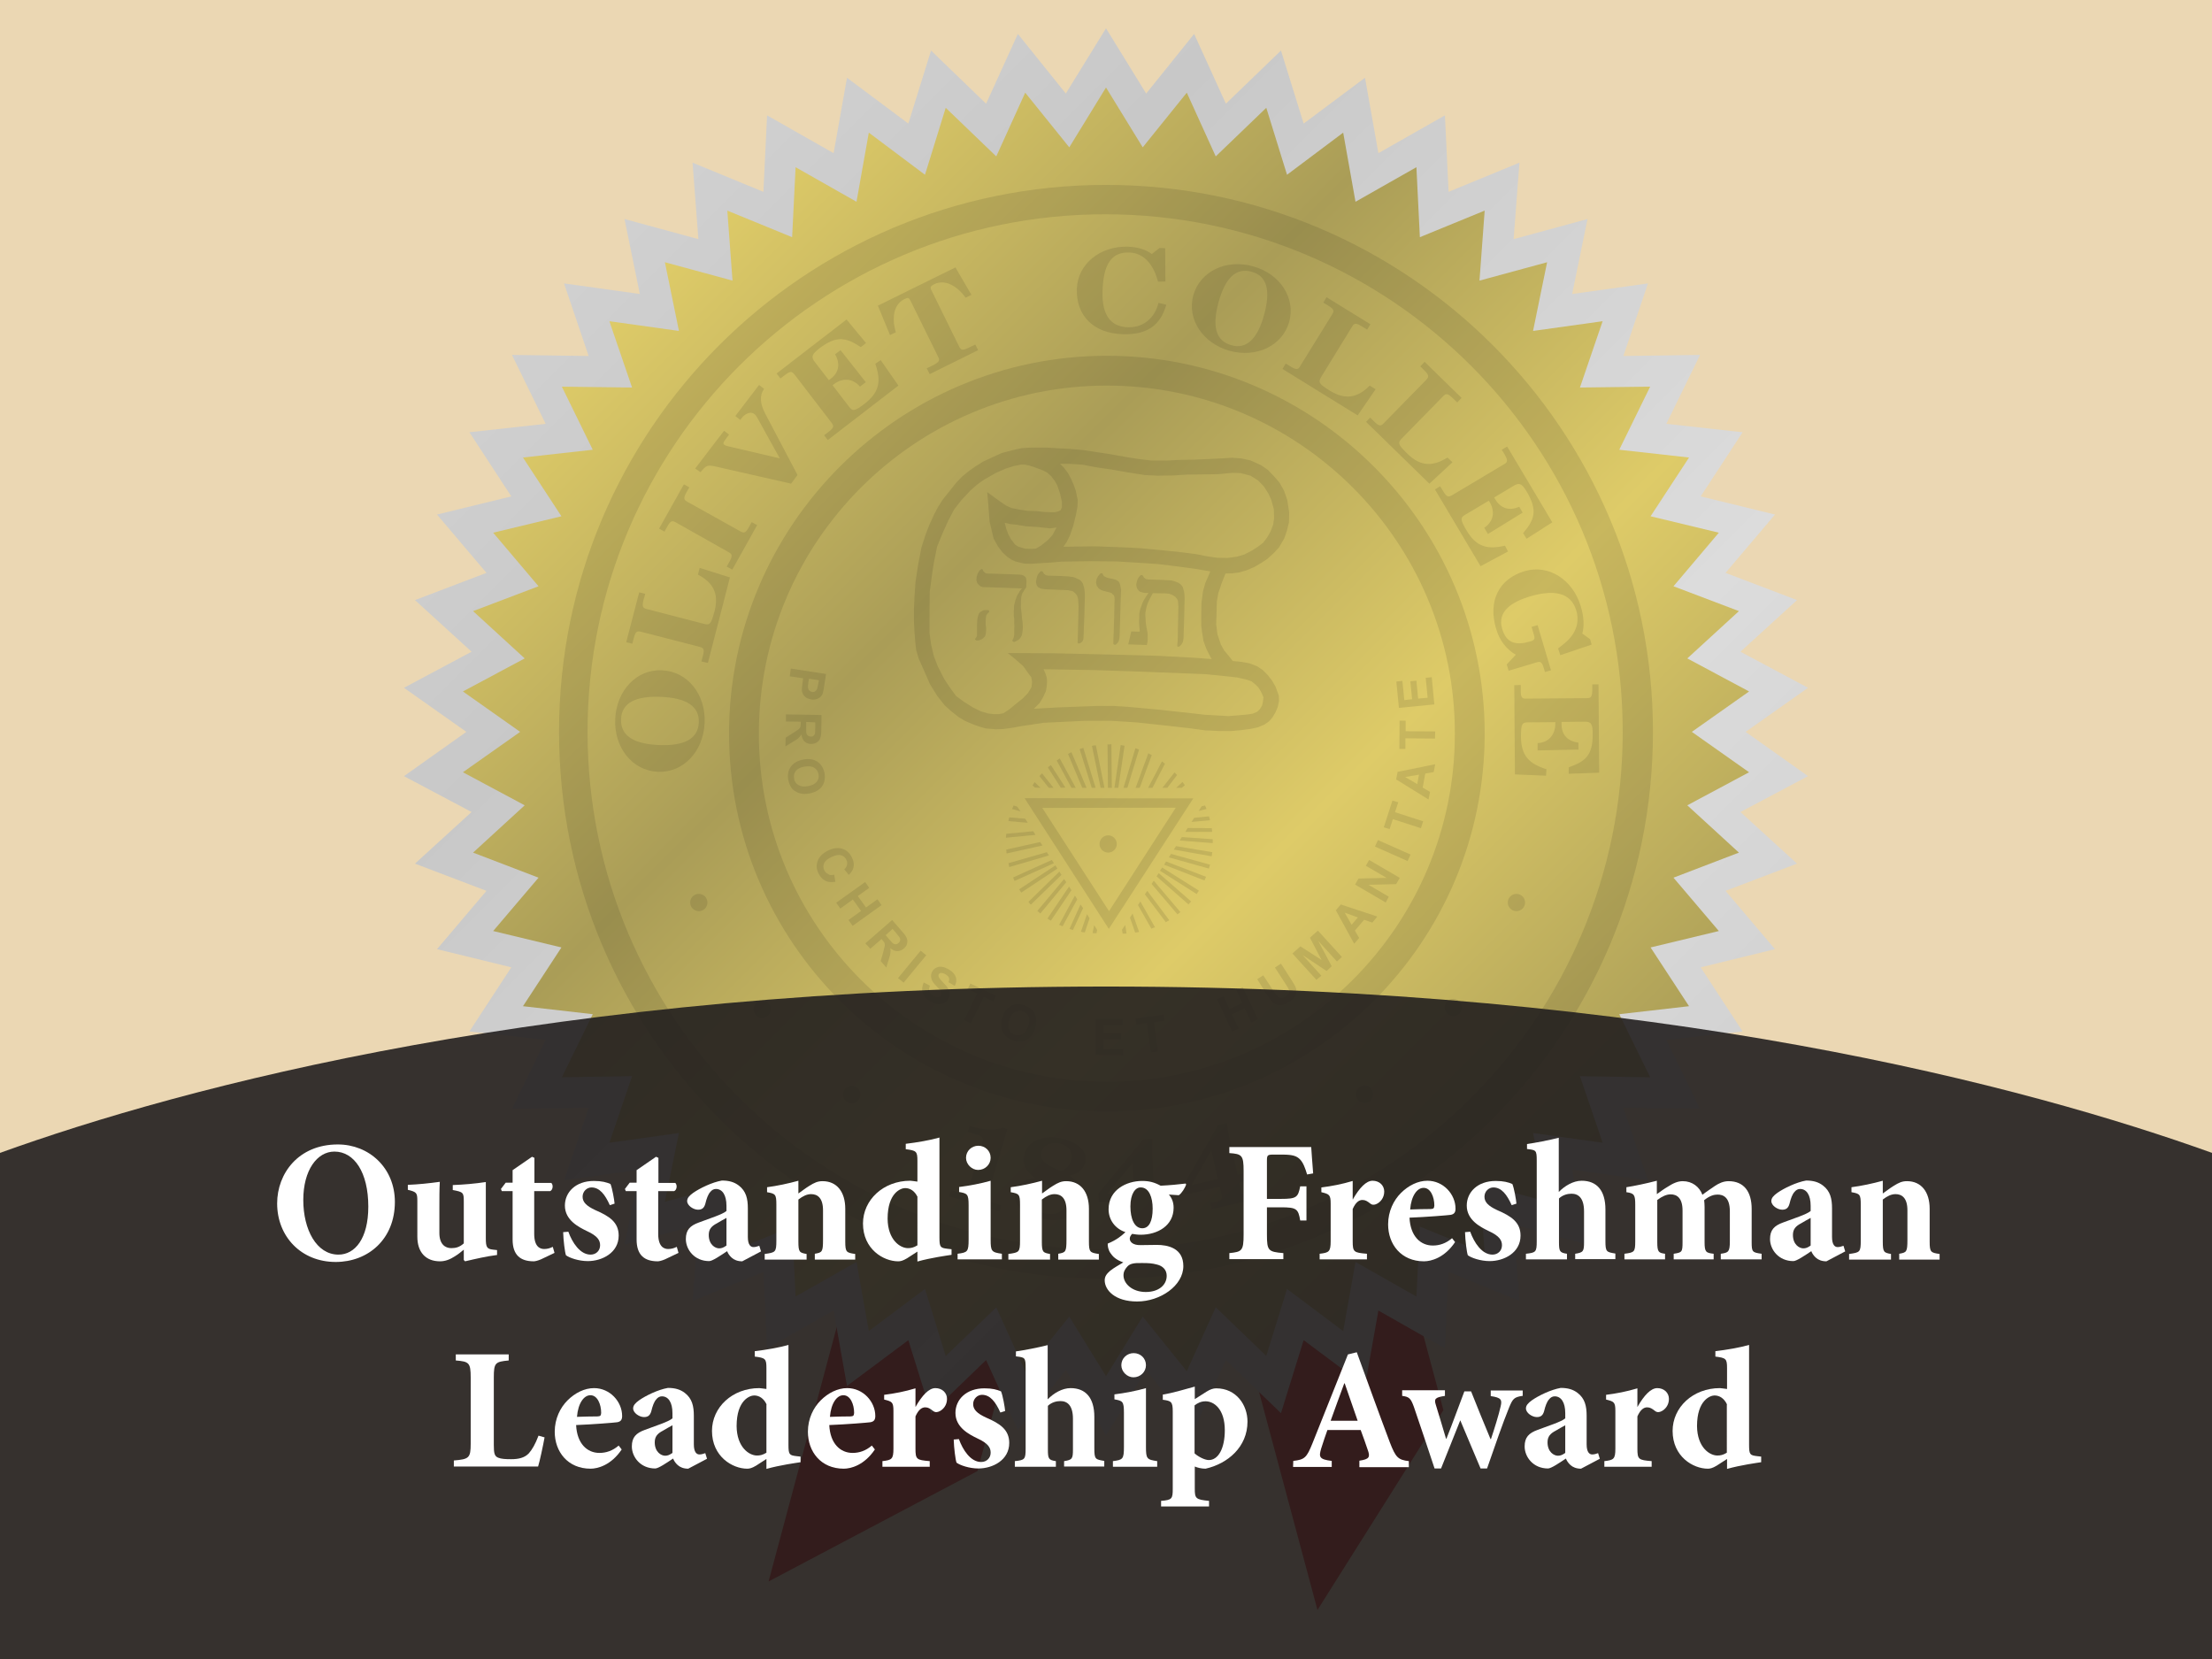 <?xml version="1.0" encoding="utf-8"?>
<!-- Generator: Adobe Illustrator 18.0.0, SVG Export Plug-In . SVG Version: 6.00 Build 0)  -->
<!DOCTYPE svg PUBLIC "-//W3C//DTD SVG 1.1//EN" "http://www.w3.org/Graphics/SVG/1.1/DTD/svg11.dtd">
<svg version="1.1" id="Layer_1" xmlns="http://www.w3.org/2000/svg" xmlns:xlink="http://www.w3.org/1999/xlink" x="0px" y="0px"
	 viewBox="0 0 1024 768" enable-background="new 0 0 1024 768" xml:space="preserve">
<rect fill="#EBD7B3" width="1024" height="768"/>
<polygon fill="#C80000" points="355.8,732.1 506.6,169.2 584.1,190 452.5,681 "/>
<polygon fill="#C80000" points="609.9,745.3 459.1,182.5 536.7,161.7 668.2,652.8 "/>
<linearGradient id="SVGID_1_" gradientUnits="userSpaceOnUse" x1="139.966" y1="-33.223" x2="863.372" y2="690.183">
	<stop  offset="0" style="stop-color:#DCDCDC"/>
	<stop  offset="0.33" style="stop-color:#C8C8C8"/>
	<stop  offset="0.66" style="stop-color:#DCDCDC"/>
	<stop  offset="1" style="stop-color:#C8C8C8"/>
</linearGradient>
<polygon fill="url(#SVGID_1_)" points="805.7,301.7 831.9,277.8 798.8,265.2 821.7,238.2 787.3,229.8 806.7,200.1 771.4,196.2 
	787,164.3 751.5,164.8 762.9,131.2 727.8,136.1 734.9,101.4 700.7,110.7 703.4,75.3 670.6,88.8 668.9,53.4 638.1,70.9 631.9,36 
	603.5,57.2 593,23.4 567.5,48 552.8,15.7 530.6,43.3 512,13.1 493.4,43.3 471.2,15.7 456.5,48 431,23.4 420.5,57.2 392.1,36 
	385.9,70.9 355.1,53.4 353.4,88.8 320.6,75.3 323.3,110.7 289.1,101.4 296.2,136.1 261.1,131.2 272.5,164.8 237,164.3 252.6,196.2 
	217.3,200.1 236.7,229.8 202.3,238.2 225.2,265.2 192.1,277.8 218.3,301.7 187,318.4 215.9,338.8 187,359.3 218.3,375.9 
	192.1,399.8 225.2,412.4 202.3,439.4 236.7,447.8 217.3,477.5 252.6,481.4 237,513.3 272.5,512.8 261.1,546.4 296.2,541.5 
	289.1,576.2 323.3,566.9 320.6,602.3 353.4,588.8 355.1,624.2 385.9,606.7 392.1,641.6 420.5,620.4 431,654.2 456.5,629.6 
	471.2,661.9 493.4,634.3 512,664.5 530.6,634.3 552.8,661.9 567.5,629.6 593,654.2 603.5,620.4 631.9,641.6 638.1,606.7 
	668.9,624.2 670.6,588.8 703.4,602.3 700.7,566.9 734.9,576.2 727.8,541.5 762.9,546.4 751.5,512.8 787,513.3 771.4,481.4 
	806.7,477.5 787.3,447.8 821.7,439.4 798.8,412.4 831.9,399.8 805.7,375.9 837,359.3 808.1,338.8 837,318.4 "/>
<linearGradient id="SVGID_2_" gradientUnits="userSpaceOnUse" x1="301.167" y1="127.977" x2="722.833" y2="549.644">
	<stop  offset="0" style="stop-color:#DECB68"/>
	<stop  offset="0.33" style="stop-color:#AA9D57"/>
	<stop  offset="0.66" style="stop-color:#DECB68"/>
	<stop  offset="1" style="stop-color:#AA9D57"/>
</linearGradient>
<polygon fill="url(#SVGID_2_)" points="512,40.5 529,68.2 549.4,42.9 562.8,72.4 586.2,49.9 595.8,80.9 621.8,61.4 627.5,93.4 
	655.7,77.4 657.3,109.8 687.3,97.5 684.9,129.9 716.2,121.4 709.7,153.2 741.9,148.7 731.4,179.4 763.9,179 749.6,208.2 
	781.9,211.8 764.1,239 795.7,246.6 774.7,271.4 805,282.9 781.1,304.8 809.7,320.1 783.2,338.8 809.7,357.5 781.1,372.8 805,394.7 
	774.7,406.3 795.7,431 764.1,438.6 781.9,465.8 749.6,469.5 763.9,498.7 731.4,498.2 741.9,529 709.7,524.5 716.2,556.3 
	684.9,547.8 687.3,580.1 657.3,567.8 655.7,600.2 627.5,584.2 621.8,616.2 595.8,596.7 586.2,627.7 562.8,605.2 549.4,634.8 
	529,609.5 512,637.1 495,609.5 474.6,634.8 461.2,605.2 437.8,627.7 428.2,596.7 402.2,616.2 396.5,584.2 368.3,600.2 366.7,567.8 
	336.7,580.1 339.1,547.8 307.8,556.3 314.3,524.5 282.1,529 292.6,498.2 260.1,498.7 274.4,469.5 242.1,465.8 259.9,438.6 
	228.3,431 249.3,406.3 219,394.7 242.9,372.8 214.3,357.5 240.8,338.8 214.3,320.1 242.9,304.8 219,282.9 249.3,271.4 228.3,246.6 
	259.9,239 242.1,211.8 274.4,208.2 260.1,179 292.6,179.4 282.1,148.7 314.3,153.2 307.8,121.4 339.1,129.9 336.7,97.5 366.7,109.8 
	368.3,77.4 396.5,93.4 402.2,61.4 428.2,80.9 437.8,49.9 461.2,72.4 474.6,42.9 495,68.2 "/>
<g opacity="0.1">
	<path d="M503,138.3c-0.1,0-0.2,0-0.4,0c0.2,0.2,0,0,0.2,0.2c0,0.1,0,0.1,0,0.2c0.1,0,0.1,0,0.2,0C503,138.6,503,138.4,503,138.3z"
		/>
	<path d="M593.8,136.1c0,0.1,0,0.2,0,0.4c0.1,0,0.1,0,0.2,0c0-0.1,0-0.2,0-0.4C594,136.1,593.9,136.1,593.8,136.1z"/>
	<path d="M655,418.2c0.3,0.4,0.4,0.4,0.4,0.4C655.5,418.4,655,418.2,655,418.2z"/>
	<path d="M318.6,496.7c0,0.2,0,0.4,0,0.6c0.1,0,0.1,0,0.2,0c0-0.2,0-0.4,0-0.6C318.7,496.7,318.7,496.7,318.6,496.7z"/>
	<circle cx="323.5" cy="417.8" r="4"/>
	<circle cx="352.8" cy="467.2" r="4"/>
	<circle cx="394.3" cy="506.7" r="4"/>
	<circle cx="631.7" cy="506.6" r="4"/>
	<circle cx="672.8" cy="466.4" r="4"/>
	<circle cx="702" cy="417.8" r="4"/>
	<g>
		<path d="M440.3,551l3.8,1.1c3.1,0.9,3.7,0.4,4.2-1.5l6.5-21.8c0.6-1.9,0.4-2.7-2.7-3.6L448,524l0.8-2.7c6.5,1.8,11,2.2,15.6,0.8
			l1.9,0.6l-9.1,30.6c-0.6,1.9-0.4,2.6,2.7,3.6l3.6,1.1l-0.8,2.7l-23.3-6.9L440.3,551z"/>
		<path d="M469.9,552.1c0.9-4.3,4.9-6.4,9.1-6.7l0.1-0.1c-4.5-3.1-5.7-6.8-5-10.4c1.5-7.3,9.4-9.4,16.7-8
			c8.4,1.7,12.6,6.1,11.7,10.8c-0.8,3.8-4,6.1-7.5,6.5l0,0.1c4.2,2.5,7.4,5.8,6.3,11.7c-1.4,6.8-8.9,10.2-18.2,8.3
			C473.6,562.4,468.7,558,469.9,552.1z M482.7,547.5c-2.4,0.8-4.6,2.9-5.2,6c-0.8,4.1,1.7,7.3,6.3,8.3c4.4,0.9,8.8-0.3,9.7-4.6
			c0.7-3.3-1.7-5.2-5.6-7L482.7,547.5z M482.1,533.6c-0.6,2.9,1.1,5.4,9,8.5c2.7-0.7,4.4-3.1,4.9-5.5c0.7-3.4-1.5-6.4-5.5-7.2
			C487.1,528.8,483,529.5,482.1,533.6z"/>
		<path d="M508.7,556.5l-0.2-4.1l20.8-25l4.2-0.2c-0.1,2.5-0.2,5-0.1,7.5l0.8,17l6.1-0.3l0.2,3.6l-6.1,0.3l0.2,3.8
			c0.1,2,0.5,2.6,3.7,2.5l1.6-0.1l0.1,2.9l-20.3,1l-0.1-2.9l2.2-0.1c3.3-0.2,3.6-0.8,3.5-2.8l-0.2-3.8L508.7,556.5z M512.5,552.7
			l12.5-0.6l-0.7-13.6l-0.1,0L512.5,552.7z"/>
		<path d="M548.6,553l-0.9-4l16.2-28.2l4.1-0.9c0.3,2.5,0.7,5,1.2,7.4l3.7,16.6l6-1.3l0.8,3.5l-6,1.3l0.8,3.7c0.4,2,0.9,2.5,4.1,1.8
			l1.6-0.4l0.6,2.8l-19.8,4.4l-0.6-2.8l2.1-0.5c3.2-0.7,3.4-1.4,3-3.4l-0.8-3.7L548.6,553z M551.6,548.6l12.2-2.7l-3-13.3l-0.1,0
			L551.6,548.6z"/>
		<g>
			<path d="M704,317.1l0,2.7c0,3.3,0.7,3.7,2.7,3.6l27.7-0.2c2,0,2.7-0.4,2.7-3.7l0-2.7l2.9,0l0.3,40.9l-14.1,0.5l0-3
				c7.9-2.7,11.2-5.7,11.1-15.5c0-4.7-0.8-5.7-3.9-5.6l-10.5,0.1l0,1.2c0,5,3.1,7.8,7.8,8.4l0,3.2l-18.9,0.4l0-3.4
				c5-0.2,8.2-3.8,8.2-9l0-0.7l-12.4,0.1c-3,0-3.5,0.5-3.5,6.8c0.1,8.8,3.9,12.4,11.8,14.9l-0.2,3l-14.4-0.6l-0.3-41.3L704,317.1z"
				/>
			<path d="M721.3,300.2l3-2.4c5.7-4.7,6.9-10.2,5.4-15.2c-2.5-8.3-10.3-9.8-21.4-6.5c-8.1,2.4-15.4,6.8-12.9,15
				c2,6.8,6.5,7.7,12.8,5.9c2.1-0.6,2.5-1.1,1.9-3.1l-1.1-3.7l2.8-0.8l6.2,20.9l-2.8,0.8l-0.5-1.7c-0.9-3.2-1.7-3.3-3.6-2.7
				l-12.7,3.8l-0.9-2.9l4.2-4.5c-4.5-2.6-7.6-6.8-9.1-12c-3.9-13,1.4-23.2,13.2-26.7c11.1-3.3,22.3,3.9,26,16.3
				c1.5,5,1.6,9.2,0.7,12.6l3.6,2.6l0.7,2.5l-14.5,4.9L721.3,300.2z"/>
			<path d="M666.7,225.1l1.4,2.3c1.7,2.8,2.4,2.8,4.2,1.8l23.8-14.2c1.8-1,2.1-1.7,0.5-4.5l-1.4-2.3l2.5-1.5l20.9,35.1l-11.9,7.6
				l-1.6-2.6c5.4-6.3,6.7-10.6,1.8-19c-2.4-4-3.5-4.5-6.2-2.9l-9,5.4l0.6,1c2.6,4.3,6.7,5.2,11,3.3l1.6,2.7l-16.1,9.9l-1.7-2.9
				c4.2-2.7,5.2-7.4,2.5-11.9l-0.4-0.6l-10.6,6.3c-2.6,1.5-2.8,2.2,0.4,7.6c4.5,7.5,9.6,8.8,17.7,6.9l1.4,2.7l-12.7,6.8l-21.1-35.5
				L666.7,225.1z"/>
			<path d="M634.3,193.3l1.9,1.9c2.4,2.3,3.1,2.1,4.5,0.6l19.4-19.8c1.4-1.5,1.6-2.2-0.7-4.5l-1.9-1.9l2-2.1l17.1,16.7l-2,2.1
				l-2.2-2.1c-2.4-2.3-3.1-2.1-4.5-0.6l-18.7,19.1c-2.2,2.2-2.3,2.9,2.4,7.4c6.3,6.2,12.1,5.7,18.5,1.7l2.3,2.2l-10.7,9.9
				l-29.3-28.6L634.3,193.3z"/>
			<path d="M595.2,168.3l2.3,1.4c2.8,1.7,3.5,1.4,4.5-0.4l14.6-23.6c1.1-1.7,1.1-2.5-1.7-4.2l-2.3-1.4l1.5-2.5l20.3,12.5l-1.5,2.5
				l-2.6-1.6c-2.8-1.7-3.5-1.4-4.5,0.4l-14,22.8c-1.6,2.7-1.6,3.3,3.9,6.7c7.5,4.6,13.1,2.9,18.4-2.4l2.7,1.7l-8.3,12.1l-34.8-21.5
				L595.2,168.3z"/>
			<path d="M580.1,123.3c12.4,3.4,19.8,14.6,16.7,25.7c-3.1,11.1-15.2,16.8-27.6,13.4c-12.4-3.5-19.8-14.6-16.8-25.7
				C555.6,125.5,567.7,119.8,580.1,123.3z M570,159.8c7,2,12.1-2.8,15.2-14.1c3.1-11.3,1.3-18-5.8-19.9c-7.1-2-12.2,2.8-15.3,14.1
				C561,151.2,562.9,157.8,570,159.8z"/>
			<path d="M284.8,332.8c0.6-13.1,9.9-23.1,21.7-22.5c11.8,0.5,20.3,11.2,19.7,24.4c-0.6,13.2-9.9,23.1-21.7,22.6
				C292.6,356.7,284.2,346,284.8,332.8z M323.5,334.5c0.3-7.5-5.6-11.4-17.5-11.9c-12-0.5-18.2,2.9-18.5,10.3
				c-0.3,7.5,5.6,11.5,17.5,12C316.9,345.4,323.1,342,323.5,334.5z"/>
			<path d="M324.7,306.2l0.7-2.6c0.8-3.2,0.3-3.7-1.7-4.2l-26.8-6.9c-2-0.5-2.7-0.3-3.5,2.9l-0.7,2.6l-2.8-0.7l6-23.1l2.8,0.7
				l-0.8,2.9c-0.8,3.2-0.3,3.7,1.7,4.2l25.9,6.7c3,0.8,3.6,0.6,5.3-5.8c2.2-8.6-1.1-13.4-7.7-16.9l0.8-3.1l14,4.4l-10.2,39.6
				L324.7,306.2z"/>
			<path d="M336.4,262.3l1.3-2.3c1.6-2.9,1.2-3.5-0.6-4.5L313,241.9c-1.8-1-2.5-1-4.1,1.9l-1.3,2.3l-2.5-1.4l11.5-20.5l2.5,1.4
				l-1.3,2.3c-1.6,2.9-1.2,3.5,0.6,4.5l24.2,13.5c1.8,1,2.5,1,4.1-1.9l1.3-2.3l2.5,1.4L339,263.7L336.4,262.3z"/>
			<path d="M321.8,216.9l13.4-17.5l2.3,1.8l-1.8,2.4c-0.8,1.1-1.1,1.8-0.4,2.3c0.4,0.3,0.9,0.5,1.8,0.7l23.9,5.6l-10.6-19.1
				c-0.4-0.7-0.8-1.2-1.3-1.5c-1.7-1.3-4.3,0-5.8,2l-0.6,0.8l-2.3-1.8l11-14.4l2.3,1.8c-2.2,3.2-1.8,6.9,0.5,11.4l15,28.5l-3,4
				l-34.8-7.9c-3.9-0.9-4.5-0.6-7.1,2.6L321.8,216.9z"/>
			<path d="M381.5,201.5l2.1-1.6c2.6-2,2.5-2.7,1.2-4.4l-16.9-22c-1.3-1.6-1.9-1.9-4.5,0.1l-2.1,1.6l-1.8-2.3l32.4-25l9,10.9
				l-2.4,1.9c-6.9-4.6-11.3-5.4-19.1,0.5c-3.7,2.9-4,4.1-2.1,6.5l6.4,8.3l0.9-0.7c4-3,4.3-7.2,2-11.3l2.5-1.9l11.7,14.8l-2.7,2.1
				c-3.2-3.8-8-4.3-12.1-1.1l-0.6,0.4l7.5,9.8c1.8,2.4,2.5,2.5,7.5-1.3c6.9-5.4,7.5-10.6,4.8-18.4l2.5-1.7l8.2,11.8l-32.7,25.2
				L381.5,201.5z"/>
			<path d="M429,170.5l3.1-1.5c2.9-1.5,3-2.2,2.1-4l-12.7-25.8c-0.7-1.4-1.2-1.6-2.9-0.7c-5.8,2.9-5.4,10.6-3.9,15.3l-2.7,1.3
				l-5.6-13.6l35.9-17.7l7.4,12.7l-2.7,1.3c-2.8-4.1-8.8-9.1-14.6-6.2c-1.7,0.9-1.9,1.4-1.2,2.8l12.7,25.8c0.9,1.8,1.5,2.3,4.5,0.8
				l3.1-1.5l1.3,2.6l-22.4,11.1L429,170.5z"/>
			<path d="M536.1,130.4c-1.8-6.9-5.9-13.3-13.3-13.5c-8.6-0.3-12,5.9-12.4,17.7c-0.4,11.6,4,16.7,11.8,16.9
				c7.2,0.2,12.4-4.4,14.1-11.3l3.6,0.9c-2.7,9.6-9,14-20.2,13.6c-13.5-0.4-21.6-8.6-21.2-21c0.4-11.5,10.8-19.9,23.7-19.5
				c4.8,0.2,8.3,1.4,11,3.4l3.6-2.8l2.6,0.1l0.1,15.4L536.1,130.4z"/>
		</g>
	</g>
	<path d="M765.2,338.8C765.2,478.7,651.8,592,512,592S258.8,478.7,258.8,338.8C258.8,199,372.2,85.6,512,85.6S765.2,199,765.2,338.8
		z M511.6,99.2c-132.3,0-239.6,107.3-239.6,239.6c0,132.3,107.3,239.6,239.6,239.6c132.3,0,239.6-107.3,239.6-239.6
		C751.2,206.4,643.9,99.2,511.6,99.2z"/>
	<path d="M512.4,514.5c-96.4,0-174.9-78.5-174.9-174.9c0-96.4,78.5-174.9,174.9-174.9c96.4,0,174.9,78.5,174.9,174.9
		C687.3,436.1,608.9,514.5,512.4,514.5z M512.4,178.5c-88.9,0-161.1,72.3-161.1,161.2c0,88.9,72.3,161.1,161.1,161.1
		c88.9,0,161.1-72.3,161.1-161.1C673.6,250.8,601.3,178.5,512.4,178.5z"/>
	<g>
		<path d="M475.3,207.3l2.2-0.1h3.5h3.8l4.6,0.3l5.8,0.3l6.6,0.6l4.6,0.7l6.6,1l8.6,1.5l5.6,0.9l5.9,0.7h6.9l6.2-0.3l6.2-0.1
			l6.9-0.3l6.3-0.3l4.9-0.3l4,0.3l4.3,0.9l4.9,2.2l3.2,2.2l2.7,2.8l2.7,3.1l2.1,3.7l1.5,4.3l0.9,5.8l-0.1,4.6l-0.9,3.7l-1.3,3.8
			l-2.4,4.1l-2.5,2.7l-3,2.7l-2.7,1.8l-3.1,1.8l-3.7,1.6l-3.5,1l-3.1,0.4l-3.2,0.1l-1.8,4.6l-1.5,4.4l-0.7,4.1l-0.1,4.7L563,289
			l0.6,4.7l1.6,4.7l1.5,2.7l2.1,2.5l1.9,2.4l4.1,0.4l3.7,0.7l3.4,1.3l2.7,1.8l2.2,2.2l2.1,2.7l1.6,2.8l1.5,4.1l0.1,2.5l-0.6,2.8
			l-1,2.4l-1.5,2.5l-1.6,1.8l-2.2,1.5l-2.9,1.2l-3.2,0.7l-4.6,0.6l-4.3,0.4h-5.8l-6.5-0.3l-6.6-0.9l-8.7-1l-16.7-1.8l-11.1-0.7h-13
			l-18.7,0.9l-5.9,0.9l-4.1,0.6l-3.8,0.7l-4.9,0.7l-3.5,0.1l-4.6-0.4l-2.5-0.7l-3.4-1.2l-3.7-1.6l-3-1.8l-3.4-2.7l-3-2.7l-3.4-4.3
			l-3.4-5.5l-2.4-5.5l-2.8-6.3l-1.2-4.1l-0.4-3.7l-0.3-3.7l-0.3-5.5v-6.2l0.3-6.3l0.4-5.9l1-6.6l0.3-1.9l1.5-7.7l1.8-5.6l1.9-4.9
			l2.1-4.6l1.8-3.4l2.2-3.5l3.2-4l3.2-4l2.7-2.8l3.1-2.5l3-2.1l3.5-2.2l2.8-1.3l3.2-1.5l2.7-1.2l2.7-0.7l3.5-0.9l2.8-0.6
			L475.3,207.3z M490.7,214.7l1.9,1.9l1.8,2.4l1.5,2.8l1.2,2.8l0.9,2.5l0.9,4.3l-0.1,3.1l-0.7,3.8l-1.3,5.2l-1.5,4.4l-1.5,3
			l-1.5,2.2l7.4-0.1l7.1-0.1l8.7,0.3l7.4,0.3l5.3,0.3l9.6,0.9l8.7,0.9l7.1,0.9l5,1l4.9,0.7l4.7,0.1l4.4-0.6l3.4-1l3.5-1.8l2.8-1.8
			l2.4-1.8l1.9-2.5l1.6-2.8l1.2-3.2l0.4-2.7l-0.1-4.4l-1.2-4.3l-1.2-2.7l-2.2-3.5l-2.7-2.8l-3.5-2.2l-4.6-1.2l-4.1-0.1l-6,0.6
			l-6.5,0.1l-8.3,0.1l-6.2,0.4l-7.5,0.1l-5.8-0.3l-7.7-1.2l-6.8-1.2l-8.1-1.2l-6.3-1.2l-6.3-0.4L490.7,214.7z M465.1,242l0.7,2.7
			l0.9,2.5l1.3,2.4l1.9,2.5l1.6,1l3.1,0.9l2.8,0.1l2.1-0.1l2.5-1.5l3-2.4l2.2-2.4l1.9-3.5l-3,0.4l-5.5-0.6l-5.9-0.4l-4.3-0.7
			l-2.8-0.3L465.1,242z M457,227.8l3.7,2.7l2.5,1.8l2.8,1.9l2.4,1l3.4,0.7l4.1,0.6l4,0.1l3.5,0.4l3.1,0.1h1.9l1.5-0.4l1-0.4l0.7-1.5
			v-2.4l-0.9-4l-1.3-3.8l-1.2-2.1l-1.6-2.1l-1.8-1.6l-1.9-1l-2.4-0.9l-1.9-0.7l-2.2-0.7l-1.9-0.4h-1.9l-3.5,0.7l-3.7,1.2l-4.3,1.9
			l-5.5,3.1l-3.1,2.2l-3.2,2.8l-4.3,4.6l-3.4,4.4l-2.9,5.6l-2.5,5.6l-2.4,5.9l-1.5,7.5l-0.7,4.4l-1.2,9l-0.1,8V293l0.7,5.2l1.3,5.5
			l1.8,4.7l3,5.9l2.5,3.8l3,4.1l3.8,2.8l4,2.5l3.7,1.8l3.4,1l2.7,0.3h2.1l2.2-0.4l2.7-1.8l3.5-2.9l2.8-2.2l2.4-2.5l1.6-2.7l0.3-2.4
			l-0.4-2.2l-1.8-2.4l-1.9-2.7l-3.5-3.1l-3.7-3l20.2,0.1l26.8,0.6l22.7,0.6l16.7,0.9l8,0.6l-1.3-2.4l-1.3-2.7l-1.2-3.4l-0.6-3.8
			l-0.4-3.2v-6.2l0.1-4.4l0.7-5.2l1-3.7l2.4-5.6l-7.2-1.2l-8.9-1.2l-8.3-1l-9.1-0.6l-10-0.6l-12.4-0.1l-7.2,0.1l-5.8,0.1l-4.6,0.4
			l-5,0.3l-4.6,0.3l-3.1-0.1l-4.1-1l-1.9-0.9l-1.9-1.3l-2.2-2.1l-1.9-2.5l-2.1-3.7l-1.9-8l-0.7-9.3L457,227.8z M483.1,309.8l0.9,2.1
			l0.6,1.9l0.1,1.6l-0.1,2.1l-0.4,2.4l-1.3,2.8l-1.6,2.7l-2.7,2.7l10.8-0.6l10.5-0.4l8.1-0.3h7.4l6.5,0.4l14.3,1.3l16.5,1.8l5.2,0.6
			l5.6,0.3l5.2,0.3l3.7-0.3l4.7-0.4l2.7-0.4l2.2-0.9l1.3-1.3l0.9-1.5l0.4-1.5l0.3-2.4l-1.2-2.7l-1.2-1.9l-1.3-1.3l-1.8-1.5l-2.7-0.9
			l-4.1-0.9l-5.5-0.6l-9-0.9l-10-0.4l-23.2-0.9l-18.3-0.6L483.1,309.8z"/>
		<g>
			<path d="M366.1,309.5l16.3,2.5l-0.8,5.3c-0.3,2-0.6,3.3-0.8,3.9c-0.4,0.9-1,1.6-2,2.1c-0.9,0.5-2,0.7-3.3,0.5
				c-1-0.2-1.8-0.5-2.4-0.9c-0.6-0.5-1.1-1-1.4-1.6c-0.3-0.6-0.5-1.2-0.5-1.8c0-0.8,0.1-2,0.3-3.4l0.3-2.1l-6.2-0.9L366.1,309.5z
				 M379.1,314.9l-4.6-0.7l-0.3,1.8c-0.2,1.3-0.2,2.2-0.1,2.6c0.1,0.5,0.3,0.8,0.6,1.1c0.3,0.3,0.7,0.5,1.2,0.6
				c0.6,0.1,1.1,0,1.5-0.3c0.4-0.3,0.7-0.7,0.9-1.2c0.1-0.4,0.3-1.2,0.5-2.3L379.1,314.9z"/>
			<path d="M363.8,330.7l16.5,0.3l-0.1,7c0,1.8-0.2,3-0.5,3.8c-0.3,0.8-0.8,1.4-1.6,1.9c-0.8,0.5-1.6,0.7-2.6,0.7
				c-1.2,0-2.3-0.4-3-1.1c-0.8-0.7-1.3-1.8-1.5-3.3c-0.4,0.7-0.9,1.3-1.4,1.7c-0.5,0.5-1.4,1.1-2.7,1.8l-3.3,2l0.1-4l3.6-2.3
				c1.3-0.8,2.1-1.4,2.5-1.7c0.3-0.3,0.6-0.6,0.7-1c0.1-0.3,0.2-0.9,0.2-1.7l0-0.7l-6.9-0.1L363.8,330.7z M373.2,334.2l0,2.5
				c0,1.6,0,2.6,0.2,3c0.1,0.4,0.4,0.7,0.7,0.9c0.3,0.2,0.7,0.3,1.2,0.4c0.6,0,1-0.1,1.3-0.4c0.3-0.3,0.6-0.7,0.7-1.2
				c0-0.3,0.1-1.1,0.1-2.4l0-2.6L373.2,334.2z"/>
			<path d="M374.8,367.3c-1.7,0.3-3.1,0.3-4.3,0c-0.9-0.2-1.7-0.6-2.5-1.1c-0.8-0.5-1.4-1.1-1.8-1.8c-0.6-0.9-1-2.1-1.3-3.4
				c-0.4-2.4,0-4.4,1.2-6.1c1.2-1.7,3.2-2.8,5.8-3.3c2.6-0.5,4.8-0.1,6.5,1c1.7,1.2,2.8,2.9,3.3,5.3c0.4,2.4,0,4.5-1.2,6.2
				C379.3,365.7,377.4,366.8,374.8,367.3z M374.1,363.9c1.8-0.3,3.2-1,4-2c0.8-1,1.1-2.2,0.8-3.5c-0.2-1.3-0.9-2.3-2-3
				c-1.1-0.7-2.6-0.8-4.5-0.5c-1.9,0.3-3.2,1-4,2c-0.8,1-1,2.1-0.8,3.5c0.2,1.4,0.9,2.4,2,3C370.8,364.1,372.2,364.3,374.1,363.9z"
				/>
			<path d="M386.2,404.9l0.5,3.3c-1.9,0.3-3.4,0.2-4.7-0.5c-1.3-0.7-2.3-1.8-3.1-3.4c-1-2-1.1-3.9-0.3-5.9c0.7-1.9,2.3-3.4,4.6-4.6
				c2.5-1.2,4.7-1.5,6.7-0.9c2,0.6,3.5,2,4.5,4.1c0.9,1.8,1.1,3.6,0.5,5.2c-0.3,1-1,1.9-2,2.8l-2.1-2.6c0.7-0.5,1.1-1.2,1.3-2
				c0.2-0.8,0.1-1.6-0.3-2.4c-0.5-1.1-1.4-1.8-2.5-2.1c-1.1-0.3-2.6,0-4.3,0.8c-1.9,0.9-3.1,1.9-3.5,3c-0.5,1.1-0.4,2.1,0.1,3.2
				c0.4,0.8,1,1.4,1.8,1.7C383.9,405.2,384.9,405.2,386.2,404.9z"/>
			<path d="M387.1,417.9l13.4-9.6l1.9,2.7l-5.3,3.8l3.8,5.3l5.3-3.8l1.9,2.7l-13.4,9.6l-1.9-2.7l5.8-4.2l-3.8-5.3l-5.8,4.2
				L387.1,417.9z"/>
			<path d="M400.6,436.7l12.4-10.8l4.6,5.3c1.2,1.3,1.9,2.4,2.2,3.2c0.3,0.8,0.3,1.6,0.1,2.5s-0.8,1.6-1.5,2.2
				c-0.9,0.8-1.9,1.2-3,1.2c-1.1,0-2.2-0.5-3.3-1.4c0.2,0.8,0.2,1.6,0.1,2.2c-0.1,0.7-0.3,1.7-0.8,3.2l-1.1,3.6l-2.6-3l1.2-4.2
				c0.4-1.5,0.6-2.5,0.7-2.9c0-0.5,0-0.9-0.1-1.2c-0.1-0.3-0.5-0.8-1-1.4l-0.4-0.5l-5.2,4.5L400.6,436.7z M410,432.9l1.6,1.9
				c1,1.2,1.7,1.9,2.1,2.1c0.4,0.2,0.7,0.3,1.1,0.2c0.4,0,0.8-0.2,1.2-0.6c0.4-0.4,0.7-0.8,0.7-1.2c0.1-0.4,0-0.9-0.3-1.4
				c-0.1-0.2-0.7-0.8-1.5-1.9l-1.7-2L410,432.9z"/>
			<path d="M428.8,442.2l-10.5,12.7l-2.6-2.1l10.5-12.7L428.8,442.2z"/>
			<path d="M427.6,454.8l2.9,1.5c-0.4,1-0.5,1.9-0.3,2.7c0.2,0.7,0.8,1.4,1.7,1.9c0.9,0.6,1.7,0.8,2.4,0.7c0.7-0.1,1.2-0.4,1.5-0.9
				c0.2-0.3,0.3-0.7,0.2-1c0-0.4-0.3-0.8-0.6-1.2c-0.3-0.3-0.9-1-1.9-2c-1.3-1.3-2.1-2.4-2.3-3.4c-0.4-1.3-0.2-2.5,0.5-3.6
				c0.4-0.7,1.1-1.3,1.9-1.6c0.8-0.4,1.7-0.5,2.6-0.3c1,0.1,2,0.6,3.1,1.2c1.8,1.1,2.8,2.3,3.2,3.6c0.4,1.3,0.2,2.7-0.5,4l-2.9-1.7
				c0.3-0.8,0.4-1.5,0.2-2c-0.2-0.6-0.7-1.1-1.5-1.6c-0.8-0.5-1.6-0.7-2.2-0.7c-0.4,0-0.8,0.2-1,0.6c-0.2,0.3-0.2,0.7-0.1,1.1
				c0.2,0.5,0.8,1.4,2,2.6c1.2,1.2,2,2.2,2.4,2.9c0.4,0.8,0.7,1.6,0.7,2.4c0,0.8-0.3,1.7-0.8,2.6c-0.5,0.8-1.2,1.4-2.1,1.8
				c-0.9,0.4-1.8,0.6-2.9,0.4c-1-0.2-2.1-0.6-3.4-1.4c-1.8-1.1-2.9-2.4-3.3-3.8C426.7,458.1,426.9,456.5,427.6,454.8z"/>
			<path d="M446.4,472.2l6-12.3l-4.4-2.1l1.2-2.5L461,461l-1.2,2.5l-4.4-2.1l-6,12.3L446.4,472.2z"/>
			<path d="M464,471.1c0.5-1.6,1.2-2.9,2-3.8c0.6-0.7,1.3-1.2,2.2-1.7c0.8-0.4,1.7-0.7,2.5-0.7c1.1-0.1,2.3,0.1,3.6,0.5
				c2.3,0.8,3.9,2.1,4.8,4c0.9,1.9,0.9,4.1,0.1,6.7c-0.8,2.5-2.2,4.3-4,5.3c-1.8,1-3.9,1.1-6.2,0.3c-2.3-0.8-3.9-2.1-4.8-4
				C463.2,475.8,463.1,473.6,464,471.1z M467.2,472.1c-0.6,1.8-0.6,3.3-0.1,4.5c0.5,1.2,1.4,2,2.7,2.4c1.3,0.4,2.4,0.3,3.6-0.3
				c1.1-0.6,2-1.9,2.6-3.7c0.6-1.8,0.6-3.3,0.2-4.4c-0.5-1.1-1.4-1.9-2.7-2.4c-1.3-0.4-2.5-0.3-3.6,0.3
				C468.7,469.1,467.8,470.3,467.2,472.1z"/>
			<path d="M507.4,488.3l0-16.5l12.2,0l0,2.8l-8.9,0l0,3.7l8.3,0l0,2.8l-8.3,0l0,4.5l9.2,0l0,2.8L507.4,488.3z"/>
			<path d="M570.4,477.5l-7-14.9l3-1.4l2.8,5.9l5.9-2.8l-2.8-5.9l3-1.4l7,14.9l-3,1.4l-3.1-6.5l-5.9,2.8l3.1,6.5L570.4,477.5z"/>
			<path d="M582,453.3l2.8-1.8l4.9,7.5c0.8,1.2,1.3,1.9,1.6,2.2c0.5,0.5,1.1,0.8,1.7,0.8c0.7,0.1,1.4-0.2,2.2-0.7
				c0.8-0.5,1.3-1.1,1.5-1.6c0.2-0.6,0.2-1.1-0.1-1.7c-0.2-0.5-0.7-1.3-1.4-2.4l-5-7.7l2.8-1.8l4.7,7.3c1.1,1.7,1.8,2.9,2.1,3.7
				c0.3,0.8,0.4,1.5,0.3,2.3c-0.1,0.7-0.4,1.5-0.9,2.2c-0.5,0.7-1.3,1.4-2.4,2.1c-1.3,0.9-2.4,1.4-3.3,1.5c-0.9,0.1-1.7,0.1-2.4-0.1
				c-0.7-0.2-1.3-0.6-1.8-1c-0.7-0.7-1.5-1.8-2.6-3.3L582,453.3z"/>
			<path d="M609.4,453.6l-11.1-12.2l3.7-3.3l9.8,6.3l-5.4-10.3l3.7-3.3l11.1,12.2l-2.3,2.1l-8.7-9.6l6.3,11.8l-2.4,2.2l-11.1-7.4
				l8.7,9.6L609.4,453.6z"/>
			<path d="M637.6,424.3l-2.3,2.8l-3.8-1.3l-4.3,5l2,3.4l-2.3,2.7l-8.5-15.5l2.3-2.7L637.6,424.3z M628.6,424.7l-6.1-2.2l3.2,5.6
				L628.6,424.7z"/>
			<path d="M641.5,417.8l-14.2-8.3l1.6-2.8l13-0.3l-9.6-5.6l1.5-2.7l14.2,8.3l-1.7,2.9l-12.8,0.3l9.4,5.5L641.5,417.8z"/>
			<path d="M651.6,398.6l-15.1-6.7l1.4-3l15.1,6.7L651.6,398.6z"/>
			<path d="M657.8,383.4l-13-4.2l-1.5,4.6l-2.7-0.8l4-12.4l2.7,0.8l-1.5,4.6l13,4.2L657.8,383.4z"/>
			<path d="M664.4,353.8l-0.7,3.6l-3.9,0.7l-1.2,6.5l3.4,2l-0.7,3.5l-15-9.3l0.7-3.5L664.4,353.8z M656.9,358.6l-6.4,1.1l5.6,3.3
				L656.9,358.6z"/>
			<path d="M664.3,341.9l-13.7-0.1l0,4.9l-2.8,0l0.1-13.1l2.8,0l0,4.9l13.7,0.1L664.3,341.9z"/>
			<path d="M664,326.1l-16.4,1.6l-1.2-12.2l2.8-0.3l0.9,8.9l3.6-0.4l-0.8-8.3l2.8-0.3l0.8,8.3l4.4-0.4l-0.9-9.2l2.8-0.3L664,326.1z"
				/>
			<path d="M532.8,487.2l-1.9-13.6l-4.8,0.7l-0.4-2.8l12.9-1.8l0.4,2.8l-4.8,0.7l1.9,13.6L532.8,487.2z"/>
		</g>
		<g>
			<path d="M474.3,369.5l78.1,0.1l-39.1,60.4L474.3,369.5z M482.5,374l30.9,47.8l30.9-47.9L482.5,374z"/>
			<circle cx="513" cy="390.7" r="4"/>
			<g>
				<polygon points="478,363.6 479.1,364.6 481.7,364.7 479,362.1 478.6,362.6 478.3,363.1 				"/>
				<polygon points="481.2,359.3 485.5,364.7 487.7,364.7 482.4,358 482,358.4 481.5,358.9 				"/>
				<polygon points="491.1,364.7 493.2,364.6 486.5,354.2 485.9,354.6 485.4,355 485.1,355.3 				"/>
				<polygon points="489.2,352.1 496,364.7 498,364.7 490.6,351.1 490,351.5 489.6,351.8 				"/>
				<polygon points="494.4,349 501,364.7 503,364.7 496,348.2 495.2,348.6 494.7,348.9 				"/>
				<polygon points="499.8,346.8 505.4,364.7 507.2,364.7 501.5,346.2 500.9,346.4 500.3,346.6 				"/>
				<polygon points="505.5,345.3 509.5,364.7 511.3,364.7 507.3,345 506.8,345.1 506.2,345.1 				"/>
				<polygon points="512.7,344.6 512.9,364.7 514.7,364.7 514.5,344.5 513.7,344.6 513.2,344.6 				"/>
				<polygon points="518.8,344.9 515.9,364.7 517.7,364.7 520.6,345.2 519.8,345.1 519.3,345 				"/>
				<polygon points="525.6,346.4 520.1,364.7 521.9,364.7 527.3,347 526.7,346.8 526.1,346.5 				"/>
				<polygon points="531.6,348.7 525.7,364.7 527.6,364.7 533.2,349.5 532.5,349.2 531.9,348.9 				"/>
				<polygon points="537.9,352.5 531.5,364.7 533.5,364.7 539.3,353.5 538.7,353.1 538.2,352.7 				"/>
				<polygon points="543.7,357.6 538.1,364.7 540.4,364.7 544.9,358.8 544.4,358.3 544,357.8 				"/>
				<polygon points="547.4,362 544.5,364.7 547.1,364.7 548.5,363.5 548,362.8 547.7,362.4 				"/>
			</g>
			<g>
				<polygon points="507.6,432 507.9,430.5 506.5,428.3 505.8,431.9 506.4,432 507,432 				"/>
				<polygon points="502.2,431.6 504.4,425.1 503.2,423.2 500.4,431.3 501.1,431.5 501.7,431.6 				"/>
				<polygon points="501.4,420.4 500.2,418.7 495.1,430 495.7,430.2 496.3,430.4 496.7,430.5 				"/>
				<polygon points="491.9,428.8 498.7,416.3 497.6,414.6 490.3,428.1 490.9,428.4 491.4,428.6 				"/>
				<polygon points="486.5,426.2 496,412.1 494.9,410.4 484.9,425.2 485.6,425.7 486.1,426 				"/>
				<polygon points="481.6,422.9 493.6,408.4 492.6,406.9 480.2,421.7 480.7,422.1 481.2,422.5 				"/>
				<polygon points="477.2,418.8 491.4,405 490.4,403.5 476.1,417.5 476.4,417.9 476.7,418.3 				"/>
				<polygon points="472.8,413.2 489.5,402.1 488.6,400.6 471.8,411.7 472.2,412.3 472.5,412.8 				"/>
				<polygon points="469.7,407.8 487.9,399.6 486.9,398.1 469,406.2 469.3,407 469.5,407.5 				"/>
				<polygon points="467.2,401.4 485.6,396 484.6,394.5 466.8,399.6 467,400.2 467.1,400.9 				"/>
				<polygon points="466,395.1 482.6,391.4 481.5,389.8 465.8,393.3 465.9,394.1 465.9,394.7 				"/>
				<polygon points="465.7,387.8 479.4,386.5 478.3,384.8 465.8,386 465.8,386.7 465.7,387.3 				"/>
				<polygon points="466.8,380.1 475.8,380.9 474.6,379 467.2,378.4 467,379.1 466.9,379.8 				"/>
				<polygon points="468.5,374.5 472.4,375.6 470.9,373.4 469.2,372.9 468.9,373.7 468.7,374.1 				"/>
			</g>
			<g>
				<polygon points="557.8,372.9 556.3,373.2 554.9,375.4 558.5,374.5 558.3,373.9 558.1,373.4 				"/>
				<polygon points="559.7,377.9 552.8,378.6 551.6,380.5 560.1,379.7 560,379 559.8,378.4 				"/>
				<polygon points="549.8,383.3 548.7,385.1 561.1,385.1 561.1,384.4 561,383.8 561,383.4 				"/>
				<polygon points="561.4,388.5 547.1,387.5 546.1,389.1 561.4,390.3 561.4,389.6 561.4,389 				"/>
				<polygon points="561.2,394.5 544.4,391.7 543.4,393.3 560.9,396.4 561.1,395.5 561.1,394.9 				"/>
				<polygon points="560.2,400.3 542.1,395.3 541.1,396.9 559.7,402.1 559.8,401.5 560,400.8 				"/>
				<polygon points="558.3,405.9 539.8,398.8 538.9,400.3 557.6,407.6 557.8,407.1 558,406.6 				"/>
				<polygon points="555,412.3 538,401.6 537,403.1 554,413.9 554.4,413.2 554.7,412.8 				"/>
				<polygon points="551.4,417.3 536.4,404.2 535.4,405.7 550.2,418.7 550.7,418.1 551.1,417.7 				"/>
				<polygon points="546.5,422.3 534.1,407.7 533.1,409.2 545.1,423.3 545.6,422.9 546.1,422.5 				"/>
				<polygon points="541.3,426 531.1,412.4 530,414 539.7,426.9 540.4,426.5 541,426.2 				"/>
				<polygon points="534.7,429.3 527.9,417.3 526.8,419 533,429.9 533.7,429.6 534.3,429.4 				"/>
				<polygon points="527.3,431.4 524.3,422.9 523.1,424.8 525.5,431.7 526.3,431.6 526.9,431.5 				"/>
				<polygon points="521.5,432.1 520.9,428.2 519.4,430.4 519.7,432.2 520.6,432.2 521.1,432.2 				"/>
			</g>
		</g>
		<g>
			<polygon points="454.1,263.6 453.7,263.9 453.3,264.3 453,264.8 452.8,265.2 452.5,265.7 452.4,266.1 452.3,266.5 452.1,267 
				452.1,267.4 452.1,267.8 452,268.2 452,268.5 452.1,268.9 452.2,269.2 452.3,269.6 452.4,269.9 452.7,270.3 452.9,270.5 
				453.2,270.8 453.5,271.1 453.7,271.3 454.1,271.5 454.5,271.6 455,271.8 455.6,271.8 459.2,271.9 473.2,272.4 472.7,272.8 
				472.2,273.5 471.9,273.9 471.7,274.4 471.3,275 470.9,275.7 470.6,276.3 470.4,277 470.1,277.7 469.9,278.5 469.7,279.3 
				469.5,280 469.4,280.9 469.4,282 469.3,283.1 469.3,283.9 469.3,285.1 469.5,286.5 469.5,287.5 469.5,288.6 469.6,290.1 
				469.5,291.2 469.5,292.3 469.5,293.2 469.5,293.9 469.4,294.4 469.3,295 469.1,295.5 469,295.8 468.8,296.1 468.7,296.3 
				468.7,296.5 468.7,296.7 468.8,296.9 469,297 469.2,297.1 469.5,297.2 469.7,297.1 470.4,296.8 471.1,296.4 471.7,296 
				472.2,295.5 472.6,294.9 473,294.1 473.2,293.3 473.4,292 473.5,290.4 473.4,288.2 473.1,286.1 472.9,283.7 472.6,281.2 
				472.6,279.9 472.6,278.4 472.7,277.4 472.8,276.3 473,275.5 473.2,274.8 473.7,274 474.2,273.1 474.5,272.6 474.9,272.2 
				475.1,271.5 475.1,270.6 475.2,269.3 475.1,268.3 475,267.7 474.7,267.1 474.1,266.6 473.5,266.3 472.9,266.1 471.9,266 
				466.9,265.8 457,265.5 456.5,265.4 456.1,265.2 455.7,264.9 455.3,264.5 455.1,264.1 454.9,263.7 454.8,263.5 454.6,263.5 
				454.3,263.4 			"/>
			<polygon points="457.6,282.5 457.1,282.4 456.5,282.4 455.9,282.4 455.3,282.5 454.7,282.8 454.2,283.1 453.7,283.4 453.2,284 
				452.9,284.7 452.7,285.4 452.5,286.3 452.4,287.3 452.3,289.3 452.3,291.6 452.3,292.6 452.3,293.1 452.3,293.6 452.3,294.1 
				452.2,294.6 451.9,295.1 451.6,295.5 451.5,295.6 451.4,295.8 451.4,296.1 451.6,296.2 451.8,296.4 452.1,296.5 452.5,296.5 
				452.9,296.5 453.3,296.4 453.8,296.2 454.5,295.9 455.1,295.5 455.5,295.1 455.9,294.7 456.2,294 456.4,293.1 456.5,291.8 
				456.5,290.7 456.3,289.4 456.3,287.3 456.4,286 456.5,285.3 456.7,284.7 457,284.3 457.3,283.9 457.6,283.6 457.9,283.4 
				457.9,283 457.9,282.7 			"/>
			<polygon points="481.5,264.7 481,265.3 480.6,265.8 480.3,266.4 480.1,266.9 479.9,267.6 479.8,268.1 479.7,268.6 479.6,269.1 
				479.6,269.6 479.7,270 479.8,270.4 479.9,270.9 480.2,271.3 480.4,271.6 480.7,271.9 481,272 481.4,272.3 482,272.5 482.6,272.6 
				484.1,272.8 493.6,273.2 494.4,273.2 495.2,273.4 495.8,273.5 496.3,273.6 496.8,273.8 497.1,274.1 497.6,274.5 497.9,274.8 
				498.2,275.2 498.5,275.5 498.7,276 498.9,276.6 499.1,277.5 499.3,280.8 498.9,296.9 498.8,297.4 498.9,297.7 499,297.8 
				499.3,297.9 499.6,297.9 500.1,297.7 500.7,297.3 501.1,296.9 501.3,296.4 501.5,296 501.6,295.1 501.7,292.3 502,284.4 
				502.2,276.4 502.2,275.1 502.1,273.8 501.9,272.2 501.6,271.2 501.4,270.4 501,269.7 500.5,269 499.8,268.4 498.7,267.9 
				497.7,267.4 496.6,267.1 495.7,267 494.3,266.8 489.8,266.6 485.2,266.5 484.7,266.4 484.2,266.3 483.8,266 483.2,265.5 
				482.9,265 482.7,264.6 482.4,264.5 482,264.4 481.8,264.5 			"/>
			<polygon points="509.1,265.8 508.7,266.3 508.3,266.8 508,267.4 507.7,267.9 507.6,268.4 507.5,269 507.4,269.5 507.4,269.8 
				507.5,270.2 507.6,270.7 507.7,271.2 508,271.5 508.4,272.1 508.7,272.5 509.2,272.8 509.7,273.1 510.7,273.5 511.6,273.7 
				512.6,274 513.2,274.1 513.9,274.3 514.4,274.5 514.8,274.7 515,275.1 515.5,275.4 515.7,275.8 515.9,276.3 516,277.5 
				515.9,279.5 515.8,285.1 515.4,297.3 515.4,297.7 515.4,298.1 515.6,298.3 515.8,298.4 516,298.5 516.4,298.5 516.7,298.3 
				517.1,297.9 517.5,297.5 517.8,297 518,296.4 518.2,295.7 518.3,294.5 518.9,274.9 519,273.1 518.8,271.9 518.6,270.9 518.3,270 
				517.9,269.3 517.3,268.8 516.6,268.4 515.2,268 513.6,267.7 512.4,267.4 511.6,267 511,266.7 510.7,266.2 510.5,265.8 
				510.3,265.4 509.9,265.4 509.5,265.4 509.3,265.6 			"/>
			<polygon points="527.9,266.4 527.3,267.1 526.8,267.8 526.5,268.5 526.3,269.2 526.1,269.9 526,270.4 526,270.9 526.1,271.3 
				526.2,271.9 526.5,272.6 526.9,273.1 527.2,273.5 527.7,273.9 528.4,274.1 529,274.3 530.2,274.5 531.7,274.5 530.7,275.9 
				529.9,277.2 529.3,278.2 528.8,279.3 528.4,280.5 527.9,281.8 527.6,283.1 527.4,284.2 527.4,285 527.4,286 527.3,287.1 
				527.3,288.1 527.4,289.5 527.5,290.9 527.6,291.7 527.6,292 527.6,292.3 527.4,292.4 526.8,292.4 523.7,292.3 522.3,298.3 
				530.9,298.6 531.2,297.2 531.3,296 531.3,295 531.3,294 531.2,292.7 530.7,290.2 530.4,288.1 530.3,286.1 530.2,284.6 
				530.3,283.3 530.5,282.3 530.7,281.2 531,280.1 531.5,278.8 532.3,277.1 533.7,274.6 539.7,274.7 540.6,274.8 541.4,274.9 
				542,275.1 542.6,275.4 543.2,275.7 544.1,276.3 544.5,276.8 545,277.4 545.3,278.2 545.4,279.2 545.5,280.7 545.2,296.1 
				545,298.9 545,299.2 545.2,299.4 545.5,299.4 545.9,299.3 546.2,299.1 546.9,298.4 547.2,297.9 547.5,297.4 547.7,296.8 
				547.9,295.2 548.2,285.6 548.3,280.1 548.4,277.1 548.3,275.1 548.1,273.7 547.8,272.7 547.6,271.9 547.1,271.1 546.4,270.4 
				545.5,269.8 544.3,269.3 543.4,269 542.3,268.7 540.9,268.6 539,268.5 535.7,268.4 533.6,268.3 532.2,268.3 531.3,268.2 
				530.6,268.1 530,267.7 529.6,267.4 529.3,266.9 529.1,266.6 528.9,266.3 528.6,266.2 528.3,266.2 			"/>
		</g>
	</g>
</g>
<path opacity="0.9" fill="#231F20" d="M512,456.7L512,456.7C512,456.7,512,456.7,512,456.7C512,456.7,512,456.7,512,456.7L512,456.7
	c-256.5,0-427.9,46.7-512,77V768h512h0h512V533.7C939.9,503.5,768.5,456.7,512,456.7z"/>
<g>
	<path fill="#FFFFFF" d="M182.8,556.4c0,17.3-12.4,27.8-27.4,27.8c-16,0-27.1-11.8-27.1-27.1c0-13.8,9.8-27.3,28.1-27.3
		C170.8,529.8,182.8,540.6,182.8,556.4z M140.4,555.5c0,13.7,6.1,25.3,16.3,25.3c7.6,0,13.8-7.4,13.8-22.2
		c0-15.9-6.5-25.5-15.7-25.5C146.8,533.1,140.4,541.7,140.4,555.5z"/>
	<path fill="#FFFFFF" d="M229.9,581c-4.7,0.6-9.5,1.7-14.6,2.9l-0.6-0.6v-4.8c-1.4,1.1-2.2,1.9-4,3c-2.3,1.5-4.5,2.4-7,2.4
		c-6.7,0-10.5-4.3-10.5-11.4V556c0-3.8-0.3-4.2-4.4-5.2v-2.3c4.9-0.2,9.8-0.7,14.8-1.4c-0.2,3.4-0.2,7.4-0.2,12.1v11.6
		c0,5.2,2.7,7,5.5,7c2.2,0,3.9-0.5,5.8-2.2v-19.4c0-4.1-0.2-4.4-5.1-5.3v-2.3c5-0.2,10-0.6,15.3-1.4v26c0,4.2,0.5,5,3.4,5.3l1.8,0.2
		V581z"/>
	<path fill="#FFFFFF" d="M250.4,583c-1.4,0.6-2.7,0.9-3.3,0.9c-6.2,0-9.8-2.9-9.8-10.1v-22.4h-5l-0.4-1l2.2-2.9h3.2v-5.8l9-6.2
		l1.1,0.5v11.6h7.8c1,0.9,0.8,3.2-0.5,3.8h-7.4v19.8c0,6.2,2.9,7,4.6,7c1.4,0,2.6-0.3,4-1l0.8,2.8L250.4,583z"/>
	<path fill="#FFFFFF" d="M282.3,557.9c-2.2-4.9-4.7-8.2-8.5-8.2c-2.1,0-4.1,1.8-4.1,4.3c0,2.5,1.8,4.3,5.9,6.2
		c6.5,2.8,10.8,5.6,10.8,11.8c0,7.9-7.6,11.8-14.3,11.8c-4.2,0-8.5-1.5-10.1-2.7c-0.5-1.3-1.2-6.9-1.3-10.7l2.4-0.2
		c1.8,5,5.4,10.6,10.3,10.6c2.6,0,4.4-1.9,4.4-4.3c0-2.3-1.1-4.3-6.1-6.6c-3.7-1.8-10.2-5-10.2-11.8c0-6.2,5-11.4,13.4-11.4
		c3.7,0,5.8,0.6,7.7,1.4c0.8,1.8,1.8,7.5,1.9,9.1L282.3,557.9z"/>
	<path fill="#FFFFFF" d="M307.8,583c-1.4,0.6-2.7,0.9-3.3,0.9c-6.2,0-9.8-2.9-9.8-10.1v-22.4h-5l-0.4-1l2.2-2.9h3.2v-5.8l9-6.2
		l1.1,0.5v11.6h7.8c1,0.9,0.8,3.2-0.5,3.8h-7.4v19.8c0,6.2,2.9,7,4.6,7c1.4,0,2.6-0.3,4-1l0.8,2.8L307.8,583z"/>
	<path fill="#FFFFFF" d="M343.6,583.9c-2.2,0-3.8-0.7-4.9-1.7c-1.1-1-1.7-2-2.1-3c-3,2-6.8,4.6-8.3,4.6c-6.8,0-10.8-5.3-10.8-10.2
		c0-4.2,1.9-6.2,6.1-7.7c4.7-1.8,10.9-3.7,12.7-5.3v-2.4c0-5-1.9-7.8-4.9-7.8c-1,0-1.9,0.5-2.6,1.4c-1,1.1-1.7,3-2.3,5.5
		c-0.6,2.1-1.7,2.7-3.4,2.7c-2.1,0-5-1.9-5-4c0-1.4,1-2.5,2.8-3.8c3-2.1,8.7-4.9,13.3-5.7c3.3,0,5.7,0.7,7.8,2.3
		c3.4,2.6,4.2,6.1,4.2,10.6v13.2c0,3.7,1.3,4.7,2.6,4.7c1,0,1.8-0.3,2.7-0.6l0.8,2.6L343.6,583.9z M336.3,563.8
		c-1.4,0.7-2.8,1.6-4.4,2.5c-2.5,1.3-3.8,2.7-3.8,5.4c0,4.5,3,6.2,4.8,6.2c1.1,0,2-0.3,3.4-1.3V563.8z"/>
	<path fill="#FFFFFF" d="M377.2,583v-2.6c3.4-0.6,3.8-0.8,3.8-6.5v-13.6c0-5.8-2.6-7.5-5.5-7.5c-2,0-3.8,0.9-5.9,2.5v19.4
		c0,5,0.5,5.2,3.8,5.8v2.6H354v-2.6c5-0.7,5.4-0.8,5.4-6.2v-16.6c0-4.8-0.4-5.1-4.3-5.8v-2.3c4.6-0.6,9.8-1.7,14.5-3v5.9
		c1.6-1.1,3.2-2.4,5-3.5c2.4-1.5,3.9-2.2,6.2-2.2c6.5,0,10.5,4.8,10.5,12.8v15.1c0,5,0.5,5.2,4.6,5.8v2.6H377.2z"/>
	<path fill="#FFFFFF" d="M440.5,580.9c-1.9,0.3-9.4,1.3-15.8,3.1v-4.6l-4.8,3.1c-2,1.2-3.1,1.4-4.1,1.4c-6.8,0-16.3-5.6-16.3-17.5
		c0-10.9,9.4-19.8,21.9-19.8c0.6,0,1.5,0.2,3.3,0.4v-9.7c0-4.3-0.5-4.7-5.4-5.3v-2.5c5.1-0.6,11.5-1.7,15.6-2.9v46.2
		c0,4.6,0.4,4.9,3.8,5.3l1.8,0.2V580.9z M424.8,554.2c-1.3-2.8-3.4-4.2-5.8-4.2c-1.9,0-8.1,2.1-8.1,14.2c0.1,9.8,5.8,13.6,9.4,13.6
		c1.4,0,2.6-0.2,4.4-1.3V554.2z"/>
	<path fill="#FFFFFF" d="M443.3,583v-2.6c4.6-0.6,5.1-0.9,5.1-6.6V558c0-5.3-0.6-5.5-4.4-6.2v-2.3c4.8-0.6,10.1-1.6,14.6-2.9v27.2
		c0,5.5,0.4,5.9,5.2,6.6v2.6H443.3z M447.2,536c0-3.2,2.6-5.6,5.7-5.6c3.2,0,5.7,2.4,5.7,5.6c0,3-2.5,5.6-5.8,5.6
		C449.9,541.6,447.2,539,447.2,536z"/>
	<path fill="#FFFFFF" d="M489.9,583v-2.6c3.4-0.6,3.8-0.8,3.8-6.5v-13.6c0-5.8-2.6-7.5-5.5-7.5c-2,0-3.8,0.9-5.9,2.5v19.4
		c0,5,0.5,5.2,3.8,5.8v2.6h-19.3v-2.6c5-0.7,5.4-0.8,5.4-6.2v-16.6c0-4.8-0.4-5.1-4.3-5.8v-2.3c4.6-0.6,9.8-1.7,14.5-3v5.9
		c1.6-1.1,3.2-2.4,5-3.5c2.4-1.5,3.9-2.2,6.2-2.2c6.5,0,10.5,4.8,10.5,12.8v15.1c0,5,0.5,5.2,4.6,5.8v2.6H489.9z"/>
	<path fill="#FFFFFF" d="M549.1,548.4c-0.5,1.4-2,4-3.4,4.9l-4.6-0.3c1.3,1.5,2.2,3.4,2.2,6.1c0,8.3-7.4,12.5-15.3,12.5
		c-1.4,0-2.7-0.2-3.9-0.4c-0.6,0.6-1.1,1.4-1.1,2.2c0,1.4,1.3,3.1,5.1,3c2.6,0,4.8-0.1,7.4-0.1c5,0,12.3,1.4,12.3,9.8
		c0,9.1-10.7,16.4-21.4,16.4c-10.3,0-15-5.3-15-9.8c0-1.8,0.9-3,2.5-4.4c1.9-1.5,4-2.6,6.1-3.9c-3.4-1.2-4.9-2.7-6-4.4
		c-0.9-1.3-1.3-3.2-1.2-4.3c4.2-1.7,6.6-3.8,8.2-5.3c-4.8-1.6-7.8-5.7-7.8-10.6c0-9,8.3-13.1,15.5-13.1c3.3,0,5.6,0.6,8.6,2.2
		c4.2-0.2,8.4-0.6,11.6-1L549.1,548.4z M521.9,586.3c-1.1,1.2-1.8,2.4-1.8,4.1c0,3.8,4,7.7,10.3,7.7c6.1,0,9.7-3.3,9.7-7.5
		c0-2.9-2-4.6-4.5-5.2c-2.2-0.6-3.9-0.7-6.9-0.7C524.8,584.6,523.1,585,521.9,586.3z M523.3,558.5c0,5.6,1.8,10.1,5.5,10.1
		c3.1,0,4.8-3.2,4.8-9.1c0-5.2-1.7-9.8-5.5-9.8C525.6,549.6,523.3,552.6,523.3,558.5z"/>
	<path fill="#FFFFFF" d="M605.1,543.7c-0.9-3-1.8-5.4-3.2-6.9c-1.7-1.8-3.8-2.3-8.3-2.3h-4c-2.8,0-3.1,0.2-3.1,2.8V555h6.5
		c7.2,0,7.9-0.7,8.9-5.8h2.9V565h-2.9c-0.9-5.4-1.7-6.1-8.9-6.1h-6.5v12.6c0,7.5,0.6,8,7.6,8.6v2.8h-25v-2.8c5.8-0.6,6.6-1,6.6-8.6
		v-29.5c0-7.2-0.8-7.8-6.6-8.2V531H607c0.1,1.4,0.5,7.5,0.9,12.2L605.1,543.7z"/>
	<path fill="#FFFFFF" d="M626.4,555c2.9-5,6-8.4,9-8.4c3.2,0,5.4,2.2,5.4,5c0,2.9-1.8,5.1-3.9,5.9c-1.1,0.4-1.9,0.2-2.5-0.3
		c-1.4-1.1-2.3-1.7-3.7-1.7c-1.5,0-3.1,1-4.5,4.2v14.9c0,5,0.5,5.3,6.6,5.8v2.6h-21.9v-2.6c4.3-0.5,5.1-0.9,5.1-5.8v-17.4
		c0-4.1-0.6-4.4-4.3-5.3v-2.2c4.8-0.6,9.5-1.5,14.5-3v8.5H626.4z"/>
	<path fill="#FFFFFF" d="M673.6,575c-4.9,7.3-11.1,8.9-14.4,8.9c-10.6,0-16.6-7.9-16.6-17.1c0-6.1,2.6-11.2,5.9-14.5
		c3.5-3.5,7.9-5.7,12.3-5.7c7.4,0,13,6.3,13,12.9c0,1.6-0.5,2.6-2.3,2.9c-1.4,0.2-11.2,1-19,1.3c0.4,8.6,5.1,12.9,10.8,12.9
		c3.1,0,6.1-1,8.9-3.4L673.6,575z M652.8,559.9c3.3-0.1,6.2-0.2,9.5-0.2c1.2-0.1,1.6-0.2,1.7-1.6c0-4.1-1.8-8.2-4.9-8.2
		C656.1,549.8,653.3,553.5,652.8,559.9z"/>
	<path fill="#FFFFFF" d="M699.8,557.9c-2.2-4.9-4.7-8.2-8.5-8.2c-2.1,0-4.1,1.8-4.1,4.3c0,2.5,1.8,4.3,5.9,6.2
		c6.5,2.8,10.8,5.6,10.8,11.8c0,7.9-7.6,11.8-14.3,11.8c-4.2,0-8.5-1.5-10.1-2.7c-0.5-1.3-1.2-6.9-1.3-10.7l2.4-0.2
		c1.8,5,5.4,10.6,10.3,10.6c2.6,0,4.4-1.9,4.4-4.3c0-2.3-1.1-4.3-6.1-6.6c-3.7-1.8-10.2-5-10.2-11.8c0-6.2,5-11.4,13.4-11.4
		c3.7,0,5.8,0.6,7.7,1.4c0.8,1.8,1.8,7.5,1.9,9.1L699.8,557.9z"/>
	<path fill="#FFFFFF" d="M729.2,583v-2.6c3.8-0.6,4.1-1.1,4.1-5.5v-14.1c0-6.2-2.6-8.2-5.8-8.2c-1.9,0-4.1,0.6-5.8,2.2v20.1
		c0,4.4,0.3,5,3.7,5.5v2.6h-19v-2.6c4.6-0.5,5-0.8,5-5.8v-37.3c0-4.9-0.3-4.9-4.5-5.4v-2.3c4.2-0.6,9.9-1.7,14.7-2.9v25.1
		c2.7-2.8,6.7-5.2,10.6-5.2c7,0,11,4.5,11,13.3v14.6c0,5.1,0.5,5.1,4.6,5.8v2.6H729.2z"/>
	<path fill="#FFFFFF" d="M796.6,583v-2.6c3.5-0.5,4.2-0.8,4.2-5.8v-13.8c0-6.6-3.1-7.8-5.7-7.8c-1.6,0-3.6,0.5-6.2,2.6
		c0.1,0.9,0.2,2,0.2,3.2V575c0,4.6,0.6,5,4.2,5.4v2.6h-18.5v-2.6c3.8-0.6,4.1-0.7,4.1-5.4v-14.6c0-5.8-2.6-7.5-5.5-7.5
		c-1.9,0-3.9,0.9-6.2,2.6V575c0,4.6,0.6,5,3.6,5.4v2.6H752v-2.6c4.6-0.6,5-0.8,5-5.8v-16.8c0-4.6-0.4-5.4-4.1-5.9v-2.3
		c3.8-0.6,9.1-1.7,14.1-3v6.2c1.8-1.3,3.3-2.4,5-3.4c2.5-1.6,4.6-2.6,7-2.6c4.4,0,7.7,2.6,9.1,6.3c1.9-1.5,3.8-2.7,5.8-4.1
		c1.8-1.2,3.9-2.2,6.3-2.2c7,0,10.7,4.7,10.7,12.9V575c0,4.6,0.3,4.8,4.6,5.4v2.6H796.6z"/>
	<path fill="#FFFFFF" d="M845.5,583.9c-2.2,0-3.8-0.7-4.9-1.7c-1.1-1-1.7-2-2.1-3c-3,2-6.8,4.6-8.3,4.6c-6.8,0-10.8-5.3-10.8-10.2
		c0-4.2,1.9-6.2,6.1-7.7c4.7-1.8,10.9-3.7,12.7-5.3v-2.4c0-5-1.9-7.8-4.9-7.8c-1,0-1.9,0.5-2.6,1.4c-1,1.1-1.7,3-2.3,5.5
		c-0.6,2.1-1.7,2.7-3.4,2.7c-2.1,0-5-1.9-5-4c0-1.4,1-2.5,2.8-3.8c3-2.1,8.7-4.9,13.3-5.7c3.3,0,5.7,0.7,7.8,2.3
		c3.4,2.6,4.2,6.1,4.2,10.6v13.2c0,3.7,1.3,4.7,2.6,4.7c1,0,1.8-0.3,2.7-0.6l0.8,2.6L845.5,583.9z M838.2,563.8
		c-1.4,0.7-2.8,1.6-4.4,2.5c-2.5,1.3-3.8,2.7-3.8,5.4c0,4.5,3,6.2,4.8,6.2c1.1,0,2-0.3,3.4-1.3V563.8z"/>
	<path fill="#FFFFFF" d="M879.2,583v-2.6c3.4-0.6,3.8-0.8,3.8-6.5v-13.6c0-5.8-2.6-7.5-5.5-7.5c-2,0-3.8,0.9-5.9,2.5v19.4
		c0,5,0.5,5.2,3.8,5.8v2.6H856v-2.6c5-0.7,5.4-0.8,5.4-6.2v-16.6c0-4.8-0.4-5.1-4.3-5.8v-2.3c4.6-0.6,9.8-1.7,14.5-3v5.9
		c1.6-1.1,3.2-2.4,5-3.5c2.4-1.5,3.9-2.2,6.2-2.2c6.5,0,10.5,4.8,10.5,12.8v15.1c0,5,0.5,5.2,4.6,5.8v2.6H879.2z"/>
	<path fill="#FFFFFF" d="M252.1,665.4c-0.6,3.4-2.3,11.4-3,13.5h-39v-2.8c7-0.6,7.8-1.1,7.8-7.8v-30.6c0-6.9-0.8-7.4-6.9-7.9V627
		h24.5v2.8c-6.2,0.6-6.9,1-6.9,7.9v31.2c0,3.8,0.3,5.2,2,5.9c1.4,0.6,3.5,0.7,6,0.7c3.4,0,6.2-0.6,8.2-2.7c1.5-1.7,3-4.2,4.5-8.2
		L252.1,665.4z"/>
	<path fill="#FFFFFF" d="M287.8,671c-4.9,7.3-11.1,8.9-14.4,8.9c-10.6,0-16.6-7.9-16.6-17.1c0-6.1,2.6-11.2,5.9-14.5
		c3.5-3.5,7.9-5.7,12.3-5.7c7.4,0,13,6.3,13,12.9c0,1.6-0.5,2.6-2.3,2.9c-1.4,0.2-11.2,1-19,1.3c0.4,8.6,5.1,12.9,10.8,12.9
		c3.1,0,6.1-1,8.9-3.4L287.8,671z M267.1,655.9c3.3-0.1,6.2-0.2,9.5-0.2c1.2-0.1,1.6-0.2,1.7-1.6c0-4.1-1.8-8.2-4.9-8.2
		C270.4,645.8,267.6,649.5,267.1,655.9z"/>
	<path fill="#FFFFFF" d="M318.6,679.9c-2.2,0-3.8-0.7-4.9-1.7c-1.1-1-1.7-2-2.1-3c-3,2-6.8,4.6-8.3,4.6c-6.8,0-10.8-5.3-10.8-10.2
		c0-4.2,1.9-6.2,6.1-7.7c4.7-1.8,10.9-3.7,12.7-5.3v-2.4c0-5-1.9-7.8-4.9-7.8c-1,0-1.9,0.5-2.6,1.4c-1,1.1-1.7,3-2.3,5.5
		c-0.6,2.1-1.7,2.7-3.4,2.7c-2.1,0-5-1.9-5-4c0-1.4,1-2.5,2.8-3.8c3-2.1,8.7-4.9,13.3-5.7c3.3,0,5.7,0.7,7.8,2.3
		c3.4,2.6,4.2,6.1,4.2,10.6v13.2c0,3.7,1.3,4.7,2.6,4.7c1,0,1.8-0.3,2.7-0.6l0.8,2.6L318.6,679.9z M311.3,659.8
		c-1.4,0.7-2.8,1.6-4.4,2.5c-2.5,1.3-3.8,2.7-3.8,5.4c0,4.5,3,6.2,4.8,6.2c1.1,0,2-0.3,3.4-1.3V659.8z"/>
	<path fill="#FFFFFF" d="M370.6,676.9c-1.9,0.3-9.4,1.3-15.8,3.1v-4.6l-4.8,3.1c-2,1.2-3.1,1.4-4.1,1.4c-6.8,0-16.3-5.6-16.3-17.5
		c0-10.9,9.4-19.8,21.9-19.8c0.6,0,1.5,0.2,3.3,0.4v-9.7c0-4.3-0.5-4.7-5.4-5.3v-2.5c5.1-0.6,11.5-1.7,15.6-2.9v46.2
		c0,4.6,0.4,4.9,3.8,5.3l1.8,0.2V676.9z M354.9,650.2c-1.3-2.8-3.4-4.2-5.8-4.2c-1.9,0-8.1,2.1-8.1,14.2c0.1,9.8,5.8,13.6,9.4,13.6
		c1.4,0,2.6-0.2,4.4-1.3V650.2z"/>
	<path fill="#FFFFFF" d="M405,671c-4.9,7.3-11.1,8.9-14.4,8.9c-10.6,0-16.6-7.9-16.6-17.1c0-6.1,2.6-11.2,5.9-14.5
		c3.5-3.5,7.9-5.7,12.3-5.7c7.4,0,13,6.3,13,12.9c0,1.6-0.5,2.6-2.3,2.9c-1.4,0.2-11.2,1-19,1.3c0.4,8.6,5.1,12.9,10.8,12.9
		c3.1,0,6.1-1,8.9-3.4L405,671z M384.2,655.9c3.3-0.1,6.2-0.2,9.5-0.2c1.2-0.1,1.6-0.2,1.7-1.6c0-4.1-1.8-8.2-4.9-8.2
		C387.5,645.8,384.7,649.5,384.2,655.9z"/>
	<path fill="#FFFFFF" d="M424,651c2.9-5,6-8.4,9-8.4c3.2,0,5.4,2.2,5.4,5c0,2.9-1.8,5.1-3.9,5.9c-1.1,0.4-1.9,0.2-2.5-0.3
		c-1.4-1.1-2.3-1.7-3.7-1.7c-1.5,0-3.1,1-4.5,4.2v14.9c0,5,0.5,5.3,6.6,5.8v2.6h-21.9v-2.6c4.3-0.5,5.1-0.9,5.1-5.8v-17.4
		c0-4.1-0.6-4.4-4.3-5.3v-2.2c4.8-0.6,9.5-1.5,14.5-3v8.5H424z"/>
	<path fill="#FFFFFF" d="M463.1,653.9c-2.2-4.9-4.7-8.2-8.5-8.2c-2.1,0-4.1,1.8-4.1,4.3c0,2.5,1.8,4.3,5.9,6.2
		c6.5,2.8,10.8,5.6,10.8,11.8c0,7.9-7.6,11.8-14.3,11.8c-4.2,0-8.5-1.5-10.1-2.7c-0.5-1.3-1.2-6.9-1.3-10.7l2.4-0.2
		c1.8,5,5.4,10.6,10.3,10.6c2.6,0,4.4-1.9,4.4-4.3c0-2.3-1.1-4.3-6.1-6.6c-3.7-1.8-10.2-5-10.2-11.8c0-6.2,5-11.4,13.4-11.4
		c3.7,0,5.8,0.6,7.7,1.4c0.8,1.8,1.8,7.5,1.9,9.1L463.1,653.9z"/>
	<path fill="#FFFFFF" d="M492.6,679v-2.6c3.8-0.6,4.1-1.1,4.1-5.5v-14.1c0-6.2-2.6-8.2-5.8-8.2c-1.9,0-4.1,0.6-5.8,2.2v20.1
		c0,4.4,0.3,5,3.7,5.5v2.6h-19v-2.6c4.6-0.5,5-0.8,5-5.8v-37.3c0-4.9-0.3-4.9-4.5-5.4v-2.3c4.2-0.6,9.9-1.7,14.7-2.9v25.1
		c2.7-2.8,6.7-5.2,10.6-5.2c7,0,11,4.5,11,13.3v14.6c0,5.1,0.5,5.1,4.6,5.8v2.6H492.6z"/>
	<path fill="#FFFFFF" d="M515.2,679v-2.6c4.6-0.6,5.1-0.9,5.1-6.6V654c0-5.3-0.6-5.5-4.4-6.2v-2.3c4.8-0.6,10.1-1.6,14.6-2.9v27.2
		c0,5.5,0.4,5.9,5.2,6.6v2.6H515.2z M519.1,632c0-3.2,2.6-5.6,5.7-5.6c3.2,0,5.7,2.4,5.7,5.6c0,3-2.5,5.6-5.8,5.6
		C521.8,637.6,519.1,635,519.1,632z"/>
	<path fill="#FFFFFF" d="M558.6,644.2c1.6-1,3-1.5,4.4-1.5c9.4,0,14.5,7.8,14.5,15.4c0,11.8-9.2,19.5-19.4,21.8c-2,0-3.8-0.5-5-1
		v10.2c0,4.6,0.4,5.1,6.6,5.7v2.6h-22.2v-2.6c5.1-0.4,5.4-1,5.4-5.6v-35.8c0-4.5-0.7-4.9-4.6-5.4v-2.4c4.3-0.7,9.5-2.2,14.8-3.7v5.8
		L558.6,644.2z M553,672.8c1.5,1.4,4.6,3.1,6.6,3.1c4.4,0,7.4-5.4,7.4-13.8c0-9.8-5-13.4-8.9-13.4c-2.1,0-3.7,0.8-5.1,1.9V672.8z"/>
	<path fill="#FFFFFF" d="M629.3,679v-2.8c4.7-0.7,5.1-1.7,3.8-5.2c-0.8-2.4-2-5.8-3.2-9h-15.4c-0.9,2.5-1.9,5.4-2.9,8.6
		c-1.1,3.8-1,5,4.9,5.7v2.8h-17.9l0.1-2.8c5.3-0.6,6.2-1.5,8.9-8.2l16.4-41.1l4.1-1c5.1,14,10.1,27.9,15.3,41.7
		c2.7,7,3.8,8.1,8.8,8.7v2.8H629.3z M622.5,640.4h-0.2c-2.2,5.8-4.2,11.6-6.3,17.3h12.5L622.5,640.4z"/>
	<path fill="#FFFFFF" d="M704.7,646.2c-3.8,0.6-4.4,1.3-6.1,5.4c-3,7.4-6.3,17-10.2,28.2h-3c-3.1-7.5-6.4-15-9.4-22.3
		c-3,7.4-5.8,14.7-8.9,22.3h-3c-3.2-9.8-6.6-19.7-9.6-28.6c-1.4-3.8-2.1-4.6-5.4-5v-2.6h19.8v2.6c-4.6,0.7-5.1,1.4-4.2,4.2
		c1.6,5.1,3.2,10.6,4.7,15.6h0.2c2.8-7,5.4-14.3,8.3-21.9h3.1c2.9,7.4,5.9,14.6,9,22.1h0.2c1.3-3.8,3.8-11.8,4.5-15.2
		c0.7-3,0.3-4-4.6-4.7v-2.6h14.8V646.2z"/>
	<path fill="#FFFFFF" d="M731.9,679.9c-2.2,0-3.8-0.7-4.9-1.7c-1.1-1-1.7-2-2.1-3c-3,2-6.8,4.6-8.3,4.6c-6.8,0-10.8-5.3-10.8-10.2
		c0-4.2,1.9-6.2,6.1-7.7c4.7-1.8,10.9-3.7,12.7-5.3v-2.4c0-5-1.9-7.8-4.9-7.8c-1,0-1.9,0.5-2.6,1.4c-1,1.1-1.7,3-2.3,5.5
		c-0.6,2.1-1.7,2.7-3.4,2.7c-2.1,0-5-1.9-5-4c0-1.4,1-2.5,2.8-3.8c3-2.1,8.7-4.9,13.3-5.7c3.3,0,5.7,0.7,7.8,2.3
		c3.4,2.6,4.2,6.1,4.2,10.6v13.2c0,3.7,1.3,4.7,2.6,4.7c1,0,1.8-0.3,2.7-0.6l0.8,2.6L731.9,679.9z M724.6,659.8
		c-1.4,0.7-2.8,1.6-4.4,2.5c-2.5,1.3-3.8,2.7-3.8,5.4c0,4.5,3,6.2,4.8,6.2c1.1,0,2-0.3,3.4-1.3V659.8z"/>
	<path fill="#FFFFFF" d="M758.2,651c2.9-5,6-8.4,9-8.4c3.2,0,5.4,2.2,5.4,5c0,2.9-1.8,5.1-3.9,5.9c-1.1,0.4-1.9,0.2-2.5-0.3
		c-1.4-1.1-2.3-1.7-3.7-1.7c-1.5,0-3.1,1-4.5,4.2v14.9c0,5,0.5,5.3,6.6,5.8v2.6h-21.9v-2.6c4.3-0.5,5.1-0.9,5.1-5.8v-17.4
		c0-4.1-0.6-4.4-4.3-5.3v-2.2c4.8-0.6,9.5-1.5,14.5-3v8.5H758.2z"/>
	<path fill="#FFFFFF" d="M815.3,676.9c-1.9,0.3-9.4,1.3-15.8,3.1v-4.6l-4.8,3.1c-2,1.2-3.1,1.4-4.1,1.4c-6.8,0-16.3-5.6-16.3-17.5
		c0-10.9,9.4-19.8,21.9-19.8c0.6,0,1.5,0.2,3.3,0.4v-9.7c0-4.3-0.5-4.7-5.4-5.3v-2.5c5.1-0.6,11.5-1.7,15.6-2.9v46.2
		c0,4.6,0.4,4.9,3.8,5.3l1.8,0.2V676.9z M799.5,650.2c-1.3-2.8-3.4-4.2-5.8-4.2c-1.9,0-8.1,2.1-8.1,14.2c0.1,9.8,5.8,13.6,9.4,13.6
		c1.4,0,2.6-0.2,4.4-1.3V650.2z"/>
</g>
</svg>
